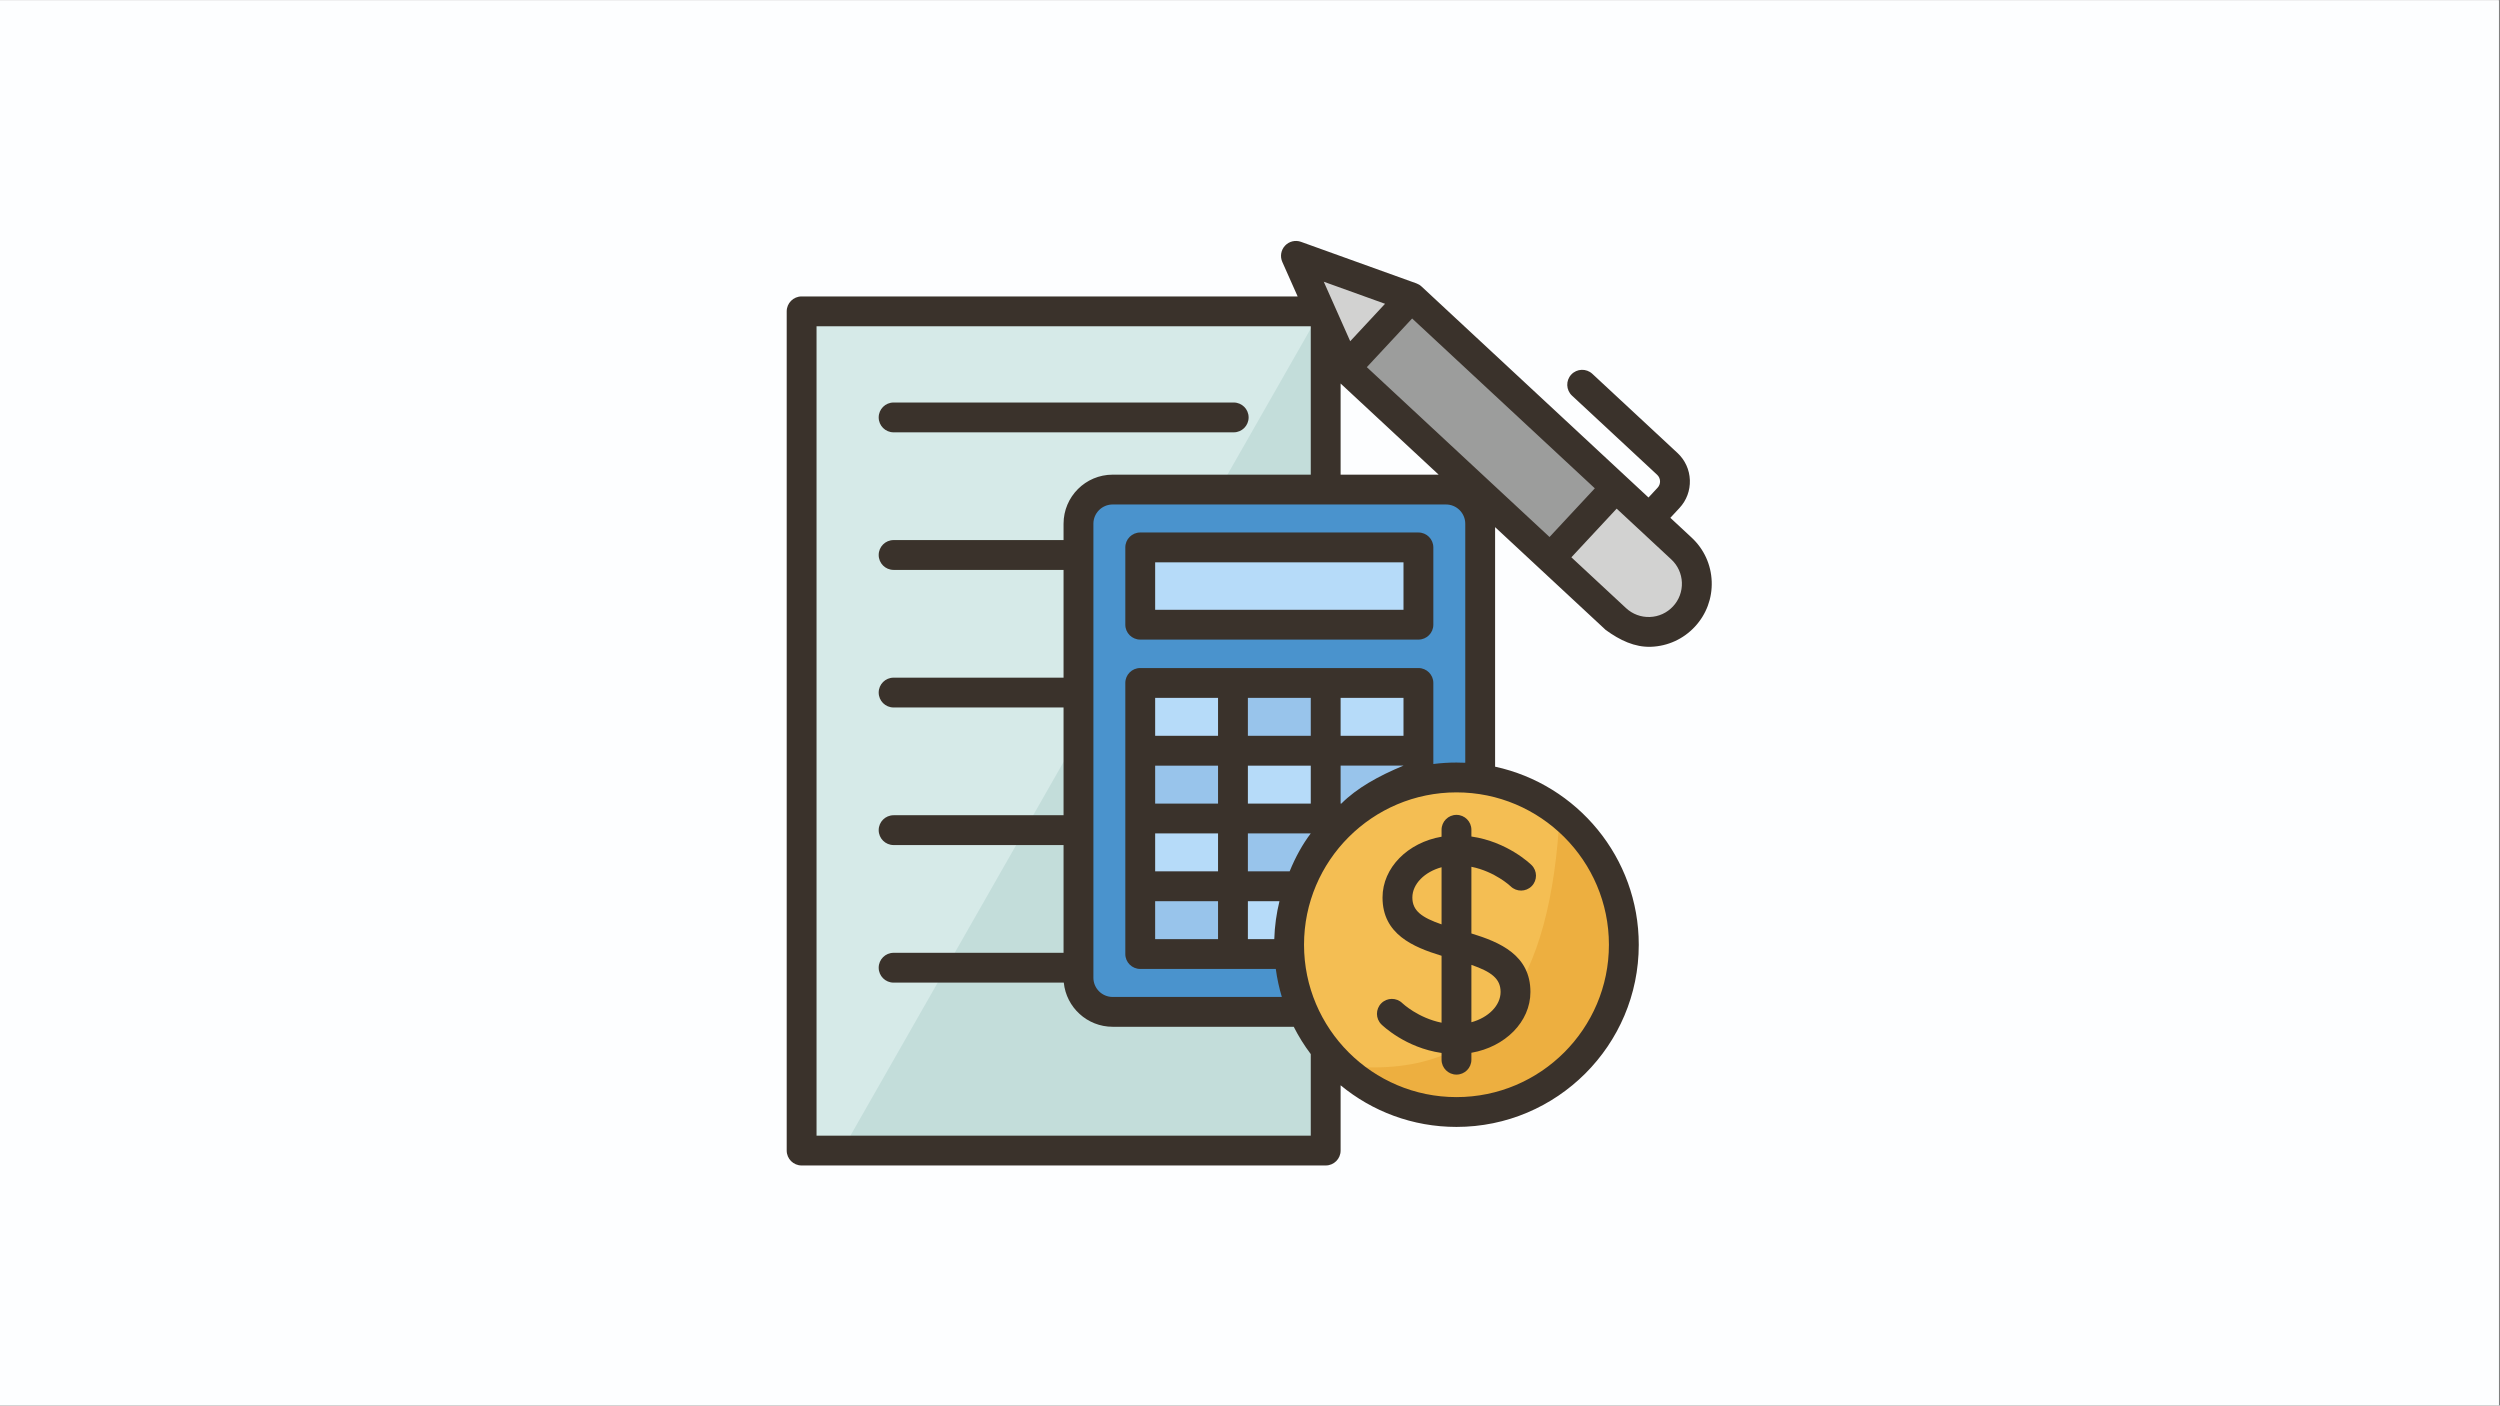 <svg xmlns="http://www.w3.org/2000/svg" xmlns:xlink="http://www.w3.org/1999/xlink" width="1366" zoomAndPan="magnify" viewBox="0 0 1024.5 576" height="768" preserveAspectRatio="xMidYMid meet" version="1.0"><rect x="0" y="0" width="1024.5" height="576" fill="#808080" stroke="none"/><defs><clipPath id="87a0fe7c6c"><path d="M 0 0.141 L 1024 0.141 L 1024 575.859 L 0 575.859 Z M 0 0.141 " clip-rule="nonzero"/></clipPath><clipPath id="43c4c722b7"><path d="M 322.391 98 L 701.703 98 L 701.703 477.98 L 322.391 477.98 Z M 322.391 98 " clip-rule="nonzero"/></clipPath></defs><g clip-path="url(#87a0fe7c6c)"><path fill="#ffffff" d="M 0 0.141 L 1024 0.141 L 1024 575.859 L 0 575.859 Z M 0 0.141 " fill-opacity="1" fill-rule="nonzero"/><path fill="#fdfeff" d="M 0 0.141 L 1024 0.141 L 1024 575.859 L 0 575.859 Z M 0 0.141 " fill-opacity="1" fill-rule="nonzero"/></g><path fill="#d6eae8" d="M 543.27 132.281 L 543.27 471.504 L 328.504 471.504 L 328.504 127.59 L 541.18 127.59 Z M 543.27 132.281 " fill-opacity="1" fill-rule="nonzero"/><path fill="#c3ddda" d="M 541.18 127.59 L 345.012 471.504 L 543.27 471.504 L 543.27 132.281 Z M 541.18 127.59 " fill-opacity="1" fill-rule="nonzero"/><path fill="#4a93cd" d="M 592.57 200.629 L 455.957 200.629 C 448.23 200.629 441.953 206.895 441.953 214.625 L 441.953 400.672 C 441.953 408.395 448.23 414.664 455.957 414.664 L 534.02 414.664 L 606.582 319.289 L 606.582 214.625 C 606.582 206.895 600.309 200.629 592.57 200.629 Z M 592.57 200.629 " fill-opacity="1" fill-rule="nonzero"/><path fill="#9c9d9c" d="M 662.199 199.805 C 670.879 224.719 667.031 238.777 635.312 228.695 L 551.484 150.773 C 552.449 128.473 561.918 119.637 578.379 121.875 Z M 662.199 199.805 " fill-opacity="1" fill-rule="nonzero"/><path fill="#d2d2d1" d="M 578.379 121.875 L 551.484 150.773 L 543.27 132.289 L 543.27 132.281 L 541.18 127.59 L 531.07 104.852 Z M 578.379 121.875 " fill-opacity="1" fill-rule="nonzero"/><path fill="#d2d2d1" d="M 689.062 224.785 C 697.051 232.199 697.5 244.691 690.07 252.664 C 682.652 260.648 670.156 261.098 662.176 253.672 L 635.312 228.695 L 662.199 199.805 L 675.863 212.516 Z M 689.062 224.785 " fill-opacity="1" fill-rule="nonzero"/><path fill="#f4be53" d="M 596.859 348.477 L 596.859 387.098 C 584.77 383.613 572.672 380.137 572.672 367.816 C 572.672 357.129 583.5 348.477 596.859 348.477 Z M 596.859 348.477 " fill-opacity="1" fill-rule="nonzero"/><path fill="#f4be53" d="M 621.059 406.492 C 621.059 417.176 610.227 425.832 596.859 425.832 L 596.859 387.098 C 608.957 390.586 621.059 394.094 621.059 406.492 Z M 621.059 406.492 " fill-opacity="1" fill-rule="nonzero"/><path fill="#98c4eb" d="M 467.266 363.188 L 505.27 363.188 L 505.27 390.961 L 467.266 390.961 Z M 467.266 363.188 " fill-opacity="1" fill-rule="nonzero"/><path fill="#98c4eb" d="M 543.27 335.414 L 543.27 344.375 C 538.766 349.988 535.145 356.328 532.582 363.188 L 505.27 363.188 L 505.27 335.414 Z M 543.27 335.414 " fill-opacity="1" fill-rule="nonzero"/><path fill="#98c4eb" d="M 467.266 307.648 L 505.27 307.648 L 505.27 335.414 L 467.266 335.414 Z M 467.266 307.648 " fill-opacity="1" fill-rule="nonzero"/><path fill="#98c4eb" d="M 581.27 307.648 L 581.27 320.383 C 570.203 322.957 560.16 328.203 551.867 335.414 L 543.27 335.414 L 543.27 307.648 Z M 581.27 307.648 " fill-opacity="1" fill-rule="nonzero"/><path fill="#98c4eb" d="M 505.27 279.875 L 543.27 279.875 L 543.27 307.648 L 505.27 307.648 Z M 505.27 279.875 " fill-opacity="1" fill-rule="nonzero"/><path fill="#b6dbf9" d="M 505.27 363.188 L 532.582 363.188 C 529.793 370.645 528.273 378.719 528.273 387.148 C 528.273 388.426 528.312 389.703 528.379 390.961 L 505.27 390.961 Z M 505.27 363.188 " fill-opacity="1" fill-rule="nonzero"/><path fill="#b6dbf9" d="M 467.266 335.414 L 505.27 335.414 L 505.27 363.188 L 467.266 363.188 Z M 467.266 335.414 " fill-opacity="1" fill-rule="nonzero"/><path fill="#b6dbf9" d="M 543.27 279.875 L 581.27 279.875 L 581.27 307.648 L 543.27 307.648 Z M 543.27 279.875 " fill-opacity="1" fill-rule="nonzero"/><path fill="#b6dbf9" d="M 505.27 307.648 L 543.27 307.648 L 543.27 335.414 L 505.27 335.414 Z M 505.27 307.648 " fill-opacity="1" fill-rule="nonzero"/><path fill="#b6dbf9" d="M 467.266 279.875 L 505.27 279.875 L 505.27 307.648 L 467.266 307.648 Z M 467.266 279.875 " fill-opacity="1" fill-rule="nonzero"/><path fill="#b6dbf9" d="M 467.266 224.324 L 581.27 224.324 L 581.27 255.996 L 467.266 255.996 Z M 467.266 224.324 " fill-opacity="1" fill-rule="nonzero"/><path fill="#f4be53" d="M 606.582 319.289 C 603.402 318.84 600.16 318.602 596.859 318.602 C 591.496 318.602 586.281 319.219 581.27 320.383 C 570.203 322.957 560.16 328.203 551.867 335.414 C 551.02 336.148 550.191 336.902 549.383 337.691 C 547.203 339.773 545.156 342.004 543.27 344.375 C 538.766 349.988 535.145 356.328 532.582 363.188 C 529.793 370.645 528.273 378.719 528.273 387.148 C 528.273 388.426 528.312 389.703 528.379 390.961 C 528.84 399.355 530.801 407.348 534.02 414.664 C 536.434 420.172 539.555 425.297 543.27 429.934 C 545.156 432.293 547.203 434.531 549.383 436.625 C 561.703 448.441 578.434 455.707 596.859 455.707 C 634.746 455.707 665.453 425.016 665.453 387.148 C 665.453 352.594 639.867 324 606.582 319.289 Z M 606.582 319.289 " fill-opacity="1" fill-rule="nonzero"/><path fill="#edaf40" d="M 639.176 333.195 C 635.688 401 612.48 443.949 549.383 436.625 C 561.703 448.441 578.434 455.707 596.859 455.707 C 634.746 455.707 665.453 425.016 665.453 387.148 C 665.453 365.25 655.176 345.746 639.176 333.195 Z M 639.176 333.195 " fill-opacity="1" fill-rule="nonzero"/><path fill="#3a322b" d="M 590.75 340.047 L 590.75 342.883 C 576.961 345.266 566.559 355.539 566.559 367.812 C 566.559 382.82 579.043 388.105 590.75 391.672 L 590.75 419.102 C 581.109 417.148 574.832 411.246 574.668 411.086 C 572.262 408.738 568.406 408.77 566.039 411.164 C 563.668 413.566 563.691 417.434 566.098 419.805 C 566.539 420.242 575.973 429.379 590.75 431.5 L 590.75 434.262 C 590.75 437.637 593.488 440.371 596.863 440.371 C 600.238 440.371 602.977 437.637 602.977 434.262 L 602.977 431.426 C 616.77 429.043 627.168 418.77 627.168 406.492 C 627.168 391.43 614.699 386.109 602.977 382.531 L 602.977 355.207 C 612.688 357.172 618.984 363.145 619.043 363.199 C 621.445 365.57 625.316 365.547 627.688 363.141 C 630.059 360.738 630.035 356.871 627.629 354.5 C 627.188 354.062 617.754 344.93 602.977 342.805 L 602.977 340.047 C 602.977 336.672 600.238 333.934 596.863 333.934 C 593.488 333.934 590.75 336.672 590.75 340.047 Z M 578.785 367.812 C 578.785 362.203 583.852 357.273 590.75 355.395 L 590.75 378.805 C 582.664 376.008 578.785 373.246 578.785 367.812 Z M 614.941 406.496 C 614.941 412.105 609.875 417.031 602.977 418.914 L 602.977 395.402 C 611.062 398.211 614.941 401.004 614.941 406.496 Z M 614.941 406.496 " fill-opacity="1" fill-rule="nonzero"/><path fill="#3a322b" d="M 581.27 218.215 L 467.266 218.215 C 463.891 218.215 461.152 220.953 461.152 224.328 L 461.152 256 C 461.152 259.371 463.891 262.109 467.266 262.109 L 581.27 262.109 C 584.645 262.109 587.383 259.371 587.383 256 L 587.383 224.328 C 587.383 220.953 584.645 218.215 581.27 218.215 Z M 575.152 249.887 L 473.383 249.887 L 473.383 230.438 L 575.152 230.438 Z M 575.152 249.887 " fill-opacity="1" fill-rule="nonzero"/><path fill="#3a322b" d="M 366.199 177.172 L 505.57 177.172 C 508.949 177.172 511.684 174.434 511.684 171.059 C 511.684 167.684 508.949 164.949 505.57 164.949 L 366.199 164.949 C 362.824 164.949 360.086 167.684 360.086 171.059 C 360.086 174.434 362.824 177.172 366.199 177.172 Z M 366.199 177.172 " fill-opacity="1" fill-rule="nonzero"/><g clip-path="url(#43c4c722b7)"><path fill="#3a322b" d="M 701.457 238.293 C 701.211 231.395 698.285 225.008 693.23 220.309 L 684.508 212.199 L 688.234 208.195 C 691.145 205.07 692.66 201 692.508 196.734 C 692.352 192.473 690.547 188.523 687.418 185.617 L 652.539 153.191 C 650.066 150.891 646.195 151.031 643.898 153.504 C 641.598 155.973 641.738 159.84 644.211 162.137 L 679.09 194.566 C 679.824 195.25 680.25 196.176 680.285 197.18 C 680.32 198.18 679.965 199.137 679.281 199.871 L 675.555 203.875 L 582.543 117.406 C 581.938 116.844 581.227 116.41 580.449 116.129 L 533.145 99.102 C 530.84 98.27 528.266 98.895 526.598 100.688 C 524.93 102.48 524.492 105.094 525.484 107.332 L 531.777 121.48 L 328.504 121.48 C 325.129 121.48 322.391 124.219 322.391 127.594 L 322.391 471.504 C 322.391 474.879 325.129 477.613 328.504 477.613 L 543.27 477.613 C 546.645 477.613 549.383 474.879 549.383 471.504 L 549.383 444.754 C 562.297 455.406 578.848 461.812 596.863 461.812 C 638.055 461.812 671.566 428.32 671.566 387.152 C 671.566 351.414 646.305 321.461 612.691 314.184 L 612.691 216.02 L 658.012 258.148 C 663.883 262.43 669.977 265.285 676.555 265.055 C 683.457 264.805 689.848 261.883 694.551 256.828 C 699.254 251.773 701.707 245.191 701.457 238.293 Z M 567.594 124.492 L 553.316 139.836 L 542.477 115.449 Z M 581.27 273.762 L 467.266 273.762 C 463.891 273.762 461.152 276.496 461.152 279.871 L 461.152 390.961 C 461.152 394.336 463.891 397.074 467.266 397.074 L 522.82 397.074 C 523.348 401.004 524.18 404.836 525.293 408.551 L 455.961 408.551 C 451.609 408.551 448.074 405.016 448.074 400.668 L 448.074 214.621 C 448.074 210.277 451.609 206.738 455.961 206.738 L 592.578 206.738 C 596.926 206.738 600.465 210.277 600.465 214.621 L 600.465 312.582 C 599.273 312.523 598.07 312.492 596.863 312.492 C 593.652 312.492 590.488 312.695 587.383 313.09 L 587.383 279.871 C 587.383 276.496 584.645 273.762 581.27 273.762 Z M 549.383 301.535 L 549.383 285.984 L 575.152 285.984 L 575.152 301.535 Z M 575.152 313.754 C 564.848 318.02 555.965 323.004 549.691 329.305 L 549.383 329.305 L 549.383 313.754 Z M 511.383 357.078 L 511.383 341.527 L 537.152 341.527 C 533.793 345.973 530.91 351.156 528.496 357.078 Z M 524.324 369.301 C 523.09 374.305 522.363 379.508 522.199 384.852 L 511.383 384.852 L 511.383 369.301 Z M 511.383 329.305 L 511.383 313.758 L 537.152 313.758 L 537.152 329.305 Z M 511.383 301.535 L 511.383 285.984 L 537.152 285.984 L 537.152 301.535 Z M 473.383 357.078 L 473.383 341.527 L 499.152 341.527 L 499.152 357.078 Z M 499.152 369.301 L 499.152 384.852 L 473.379 384.852 L 473.379 369.301 Z M 473.383 329.305 L 473.383 313.758 L 499.152 313.758 L 499.152 329.305 Z M 473.383 301.535 L 473.383 285.984 L 499.152 285.984 L 499.152 301.535 Z M 549.383 194.516 L 549.383 157.164 L 589.562 194.516 Z M 537.152 465.391 L 334.617 465.391 L 334.617 133.703 L 537.152 133.703 L 537.152 194.516 L 455.961 194.516 C 444.867 194.516 435.844 203.535 435.844 214.621 L 435.844 221.324 L 366.199 221.324 C 362.824 221.324 360.086 224.062 360.086 227.438 C 360.086 230.809 362.824 233.547 366.199 233.547 L 435.844 233.547 L 435.844 277.703 L 366.199 277.703 C 362.824 277.703 360.086 280.438 360.086 283.812 C 360.086 287.188 362.824 289.926 366.199 289.926 L 435.844 289.926 L 435.844 334.082 L 366.199 334.082 C 362.824 334.082 360.086 336.816 360.086 340.191 C 360.086 343.566 362.824 346.305 366.199 346.305 L 435.844 346.305 L 435.844 390.461 L 366.199 390.461 C 362.824 390.461 360.086 393.195 360.086 396.57 C 360.086 399.945 362.824 402.68 366.199 402.68 L 435.941 402.68 C 436.957 412.824 445.547 420.773 455.961 420.773 L 530.176 420.773 C 532.172 424.719 534.512 428.465 537.152 431.969 Z M 659.336 387.152 C 659.336 421.582 631.312 449.594 596.863 449.594 C 562.414 449.594 534.391 421.582 534.391 387.152 C 534.391 352.723 562.414 324.715 596.863 324.715 C 631.312 324.715 659.336 352.723 659.336 387.152 Z M 560.129 150.461 L 578.691 130.516 L 653.559 200.117 L 634.996 220.062 Z M 685.598 248.504 C 683.117 251.168 679.75 252.707 676.113 252.84 C 672.492 252.969 669.004 251.676 666.34 249.199 L 643.949 228.387 L 662.512 208.441 L 684.902 229.258 C 687.566 231.734 689.105 235.102 689.238 238.734 C 689.367 242.371 688.078 245.84 685.598 248.504 Z M 685.598 248.504 " fill-opacity="1" fill-rule="nonzero"/></g></svg>